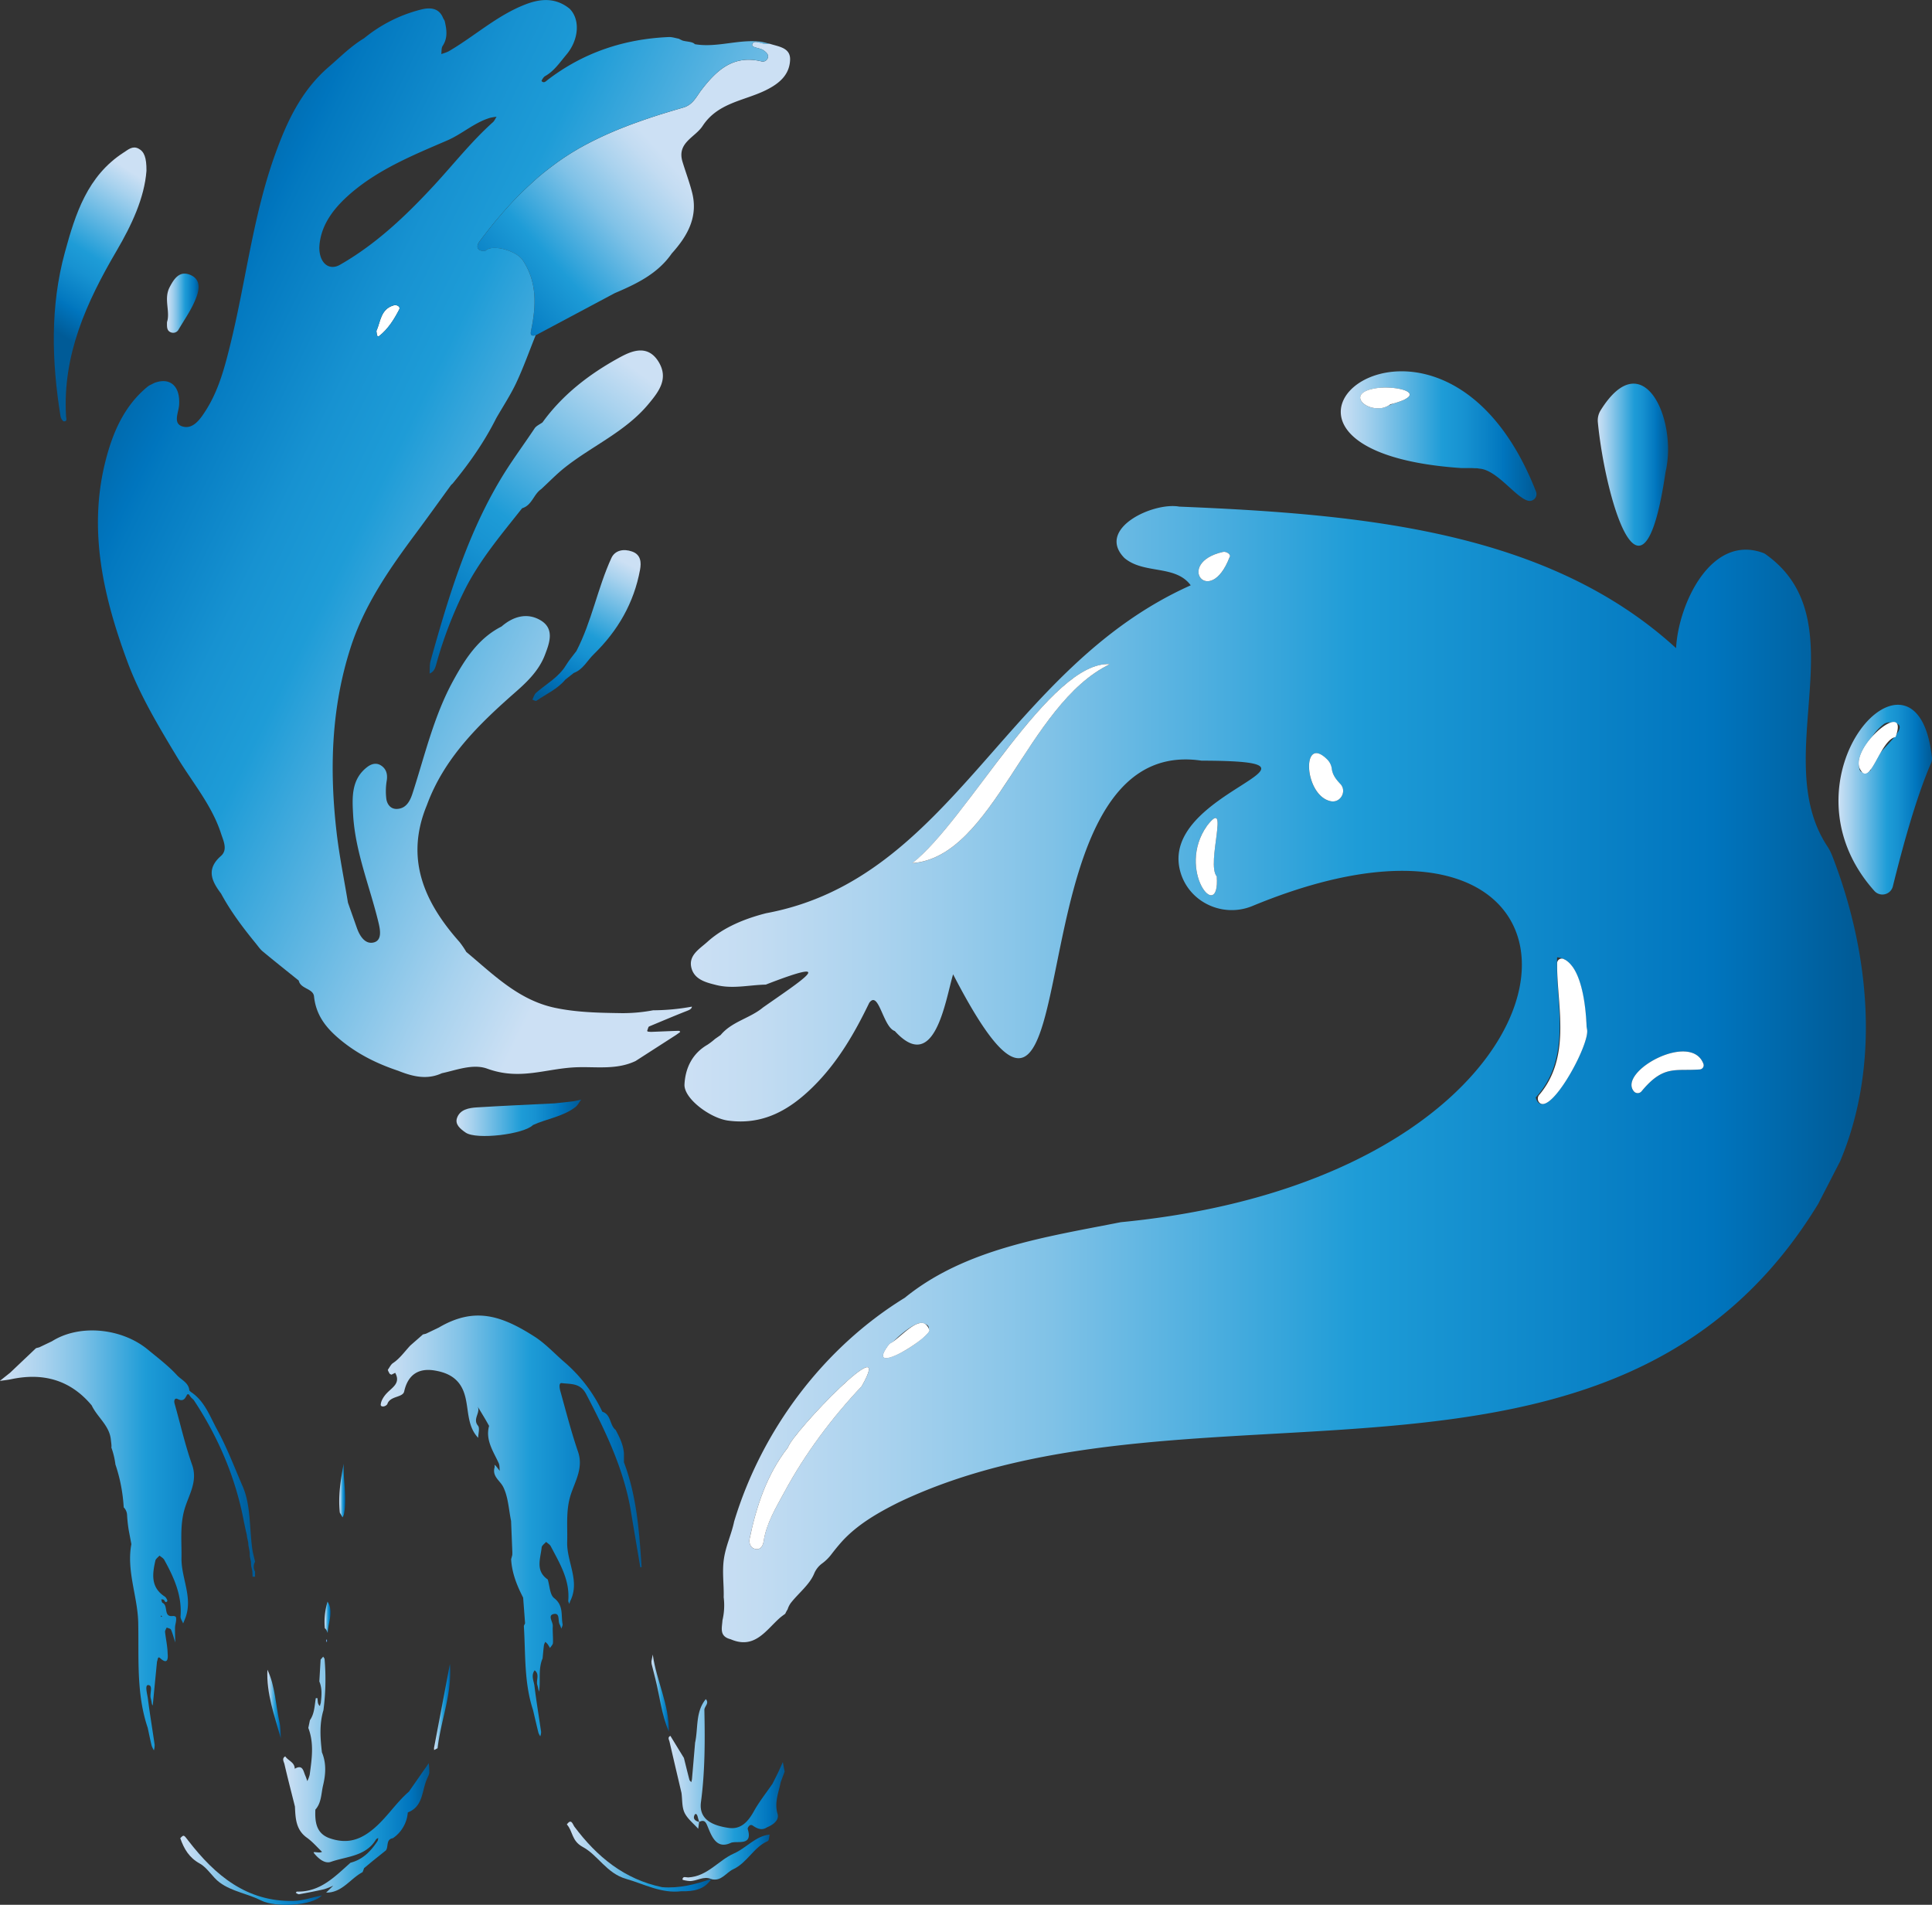 <svg xmlns="http://www.w3.org/2000/svg" xmlns:xlink="http://www.w3.org/1999/xlink" viewBox="0 0 1271.99 1254.06"><rect x="0" y="0" width="1271.99" height="1254.06" fill="#333333" stroke="none"/><defs><style>.cls-1{fill:url(#Безымянный_градиент_140);}.cls-2{fill:url(#Небо);}.cls-3{fill:url(#Безымянный_градиент_178);}.cls-4{fill:url(#Безымянный_градиент_183);}.cls-5{fill:url(#Безымянный_градиент_183-2);}.cls-6{fill:url(#Безымянный_градиент_183-3);}.cls-7{fill:url(#Небо-2);}.cls-8{fill:#fff;}.cls-9{fill:url(#Безымянный_градиент_187);}.cls-10{fill:url(#Безымянный_градиент_140-3);}.cls-11{fill:url(#Безымянный_градиент_140-4);}.cls-12{fill:url(#Безымянный_градиент_185);}.cls-13{fill:url(#Безымянный_градиент_183-4);}.cls-14{fill:url(#Безымянный_градиент_140-5);}.cls-15{fill:url(#Безымянный_градиент_140-6);}.cls-16{fill:url(#Безымянный_градиент_140-10);}.cls-17{fill:url(#Небо-3);}.cls-18{fill:url(#Безымянный_градиент_140-12);}.cls-19{fill:url(#Небо-4);}.cls-20{fill:url(#Небо-5);}.cls-21{fill:url(#Небо-6);}.cls-22{fill:url(#Небо-7);}.cls-23{fill:url(#Небо-8);}.cls-24{fill:url(#Небо-9);}.cls-25{fill:url(#Небо-10);}.cls-26{fill:url(#Небо-11);}.cls-27{fill:url(#Небо-12);}.cls-28{fill:url(#Небо-13);}.cls-29{fill:url(#Небо-14);}.cls-30{fill:url(#Небо-15);}.cls-31{fill:url(#Безымянный_градиент_183-5);}.cls-32{fill:url(#Безымянный_градиент_186);}.cls-33{fill:url(#Безымянный_градиент_183-6);}</style><linearGradient id="Безымянный_градиент_140" x1="749.33" y1="467.66" x2="752.55" y2="467.66" gradientUnits="userSpaceOnUse"><stop offset="0" stop-color="#cce0f4"/><stop offset="0.06" stop-color="#c3daf2"/><stop offset="0.17" stop-color="#a9caee"/><stop offset="0.31" stop-color="#80b0e7"/><stop offset="0.46" stop-color="#478cde"/><stop offset="0.57" stop-color="#1e72d7"/><stop offset="0.87" stop-color="#005abe"/><stop offset="0.99" stop-color="#004f97"/></linearGradient><linearGradient id="Небо" x1="1587.77" y1="865.28" x2="1612.93" y2="865.28" gradientUnits="userSpaceOnUse"><stop offset="0" stop-color="#cce0f4"/><stop offset="0.06" stop-color="#c3dcf2"/><stop offset="0.17" stop-color="#a9d2ee"/><stop offset="0.31" stop-color="#80c2e7"/><stop offset="0.46" stop-color="#47acde"/><stop offset="0.57" stop-color="#1e9cd7"/><stop offset="0.87" stop-color="#0075be"/><stop offset="0.99" stop-color="#005b97"/></linearGradient><linearGradient id="Безымянный_градиент_178" x1="1157.02" y1="1117.09" x2="1244.01" y2="1237.55" gradientUnits="userSpaceOnUse"><stop offset="0" stop-color="#cce0f4"/><stop offset="0.06" stop-color="#c3dcf2"/><stop offset="0.17" stop-color="#a9d2ee"/><stop offset="0.31" stop-color="#80c2e7"/><stop offset="0.46" stop-color="#47acde"/><stop offset="0.57" stop-color="#1e9cd7"/><stop offset="0.75" stop-color="#0075be"/><stop offset="0.88" stop-color="#0074bc"/><stop offset="0.93" stop-color="#006fb5"/><stop offset="0.96" stop-color="#0067a9"/><stop offset="0.99" stop-color="#005c98"/><stop offset="0.99" stop-color="#005b97"/></linearGradient><linearGradient id="Безымянный_градиент_183" x1="1574.43" y1="899.43" x2="1635.99" y2="899.43" gradientUnits="userSpaceOnUse"><stop offset="0" stop-color="#cce0f4"/><stop offset="0.12" stop-color="#a8d2ee"/><stop offset="0.38" stop-color="#4eafdf"/><stop offset="0.52" stop-color="#1e9cd7"/><stop offset="0.63" stop-color="#1792d1"/><stop offset="0.81" stop-color="#0379c0"/><stop offset="0.83" stop-color="#0075be"/><stop offset="0.99" stop-color="#005b97"/></linearGradient><linearGradient id="Безымянный_градиент_183-2" x1="1415.96" y1="678.9" x2="1462.24" y2="678.9" xlink:href="#Безымянный_градиент_183"/><linearGradient id="Безымянный_градиент_183-3" x1="1246.74" y1="660.11" x2="1375.54" y2="660.11" xlink:href="#Безымянный_градиент_183"/><linearGradient id="Небо-2" x1="814.59" y1="1080.18" x2="1592.45" y2="1080.18" xlink:href="#Небо"/><linearGradient id="Безымянный_градиент_187" x1="803.77" y1="478.34" x2="671.94" y2="597.14" xlink:href="#Небо"/><linearGradient id="Безымянный_градиент_140-3" x1="824.23" y1="1572.43" x2="824.28" y2="1572.43" xlink:href="#Безымянный_градиент_140"/><linearGradient id="Безымянный_градиент_140-4" x1="575.98" y1="1592.16" x2="576" y2="1592.16" xlink:href="#Безымянный_градиент_140"/><linearGradient id="Безымянный_градиент_185" x1="778.92" y1="740.02" x2="727.62" y2="838.11" gradientUnits="userSpaceOnUse"><stop offset="0.04" stop-color="#cce0f4"/><stop offset="0.15" stop-color="#a8d2ee"/><stop offset="0.39" stop-color="#4eafdf"/><stop offset="0.52" stop-color="#1e9cd7"/><stop offset="0.63" stop-color="#1792d1"/><stop offset="0.81" stop-color="#0379c0"/><stop offset="0.83" stop-color="#0075be"/><stop offset="0.99" stop-color="#005b97"/></linearGradient><linearGradient id="Безымянный_градиент_183-4" x1="778.45" y1="613.24" x2="631.26" y2="813.32" xlink:href="#Безымянный_градиент_183"/><linearGradient id="Безымянный_градиент_140-5" x1="832.27" y1="1610.09" x2="832.37" y2="1610.09" xlink:href="#Безымянный_градиент_140"/><linearGradient id="Безымянный_градиент_140-6" x1="632.46" y1="1566.17" x2="632.51" y2="1566.17" xlink:href="#Безымянный_градиент_140"/><linearGradient id="Безымянный_градиент_140-10" x1="725.11" y1="1386.76" x2="725.67" y2="1386.76" xlink:href="#Безымянный_градиент_140"/><linearGradient id="Небо-3" x1="614.79" y1="1377.64" x2="786.55" y2="1377.64" xlink:href="#Небо"/><linearGradient id="Безымянный_градиент_140-12" x1="578.76" y1="1453.15" x2="579.51" y2="1453.15" xlink:href="#Безымянный_градиент_140"/><linearGradient id="Небо-4" x1="482.69" y1="1604.29" x2="575.96" y2="1604.29" xlink:href="#Небо"/><linearGradient id="Небо-5" x1="540" y1="1494.84" x2="548.92" y2="1494.84" xlink:href="#Небо"/><linearGradient id="Небо-6" x1="587.36" y1="1354.27" x2="591.3" y2="1354.27" xlink:href="#Небо"/><linearGradient id="Небо-7" x1="364.01" y1="1387.09" x2="532.02" y2="1387.09" xlink:href="#Небо"/><linearGradient id="Небо-8" x1="792.89" y1="1487.63" x2="804.38" y2="1487.63" xlink:href="#Небо"/><linearGradient id="Небо-9" x1="550.46" y1="1541.9" x2="646.68" y2="1541.9" xlink:href="#Небо"/><linearGradient id="Небо-10" x1="577.66" y1="1437.71" x2="581.62" y2="1437.71" xlink:href="#Небо"/><linearGradient id="Небо-11" x1="649.76" y1="1496.81" x2="660.46" y2="1496.81" xlink:href="#Небо"/><linearGradient id="Небо-12" x1="813.36" y1="1596.09" x2="870.73" y2="1596.09" xlink:href="#Небо"/><linearGradient id="Небо-13" x1="737.23" y1="1595.38" x2="832.33" y2="1595.38" xlink:href="#Небо"/><linearGradient id="Небо-14" x1="804.23" y1="1539.58" x2="880.62" y2="1539.58" xlink:href="#Небо"/><linearGradient id="Небо-15" x1="473.88" y1="572.59" x2="494.75" y2="572.59" xlink:href="#Небо"/><linearGradient id="Безымянный_градиент_183-5" x1="664.56" y1="1108.87" x2="746.67" y2="1108.87" xlink:href="#Безымянный_градиент_183"/><linearGradient id="Безымянный_градиент_186" x1="838.08" y1="784.35" x2="419.96" y2="580.23" gradientUnits="userSpaceOnUse"><stop offset="0" stop-color="#cce0f4"/><stop offset="0.12" stop-color="#a8d2ee"/><stop offset="0.38" stop-color="#4eafdf"/><stop offset="0.52" stop-color="#1e9cd7"/><stop offset="0.63" stop-color="#1792d1"/><stop offset="0.81" stop-color="#0379c0"/><stop offset="0.83" stop-color="#0075be"/><stop offset="0.99" stop-color="#005b97"/></linearGradient><linearGradient id="Безымянный_градиент_183-6" x1="464.79" y1="495.03" x2="402.31" y2="593.67" xlink:href="#Безымянный_градиент_183"/></defs><g id="Слой_1" data-name="Слой 1"><path class="cls-1" d="M750.41,467.92l-1.08.58c1.08-.54,2.15-1.11,3.22-1.69Z" transform="translate(-364.01 -372.97)"/><path class="cls-2" d="M1588,877.89c-.09-4.79,4-13.48,8.75-20.2C1591.16,863.88,1586.62,871.91,1588,877.89Zm1.87,3.39c1.64,1.74,3.26,1.13,4.94-.74C1592.62,881.48,1591,881.67,1589.91,881.28Zm5.68-1.65c2.13-2.8,4.36-7.35,6.81-11.56C1598.74,872.24,1595.67,876.36,1595.59,879.63Zm13.47-31.09a11.49,11.49,0,0,1,3.87.74C1612.19,848.19,1610.81,848,1609.06,848.54Zm2,9.92a6,6,0,0,1,1-.27c.22-.62.42-1.22.58-1.77C1612.15,857.08,1611.61,857.76,1611,858.46Z" transform="translate(-364.01 -372.97)"/><path class="cls-3" d="M1408.53,1048.59c0,.45,0,.88,0,1.31a3.1,3.1,0,0,1,.26.78A13.34,13.34,0,0,1,1408.53,1048.59Zm-14.08-43.67a14.68,14.68,0,0,1,1.46,1A12,12,0,0,0,1394.45,1004.92Zm-1-.56-.12-.05.48.24Zm-4.3,2.73v.51c0-.21,0-.42,0-.63A.49.49,0,0,0,1389.12,1007.09Zm-10,92.67c8,1.35,25.63-29.24,29.2-43.58C1404.69,1070.16,1387.51,1099.56,1379.1,1099.76ZM975.45,1247.63c-.44,3.38-6.37,8.43-11.61,11.94,5.66-3.68,10.76-7.9,12.1-10.59A12.39,12.39,0,0,0,975.45,1247.63Zm-6.07-3.57a13.37,13.37,0,0,1,3.9.63A4.71,4.71,0,0,0,969.38,1244.06Zm-11.84,19.11c-16.66,8.37-13,.71-5-7.31a18.16,18.16,0,0,1-2.86,1.84c-10,12.94-.41,10.41,9.94,4.48C958.8,1262.59,958.11,1262.93,957.54,1263.17Z" transform="translate(-364.01 -372.97)"/><path class="cls-4" d="M1610.22,956.54c6.34-25.52,15.08-57.86,25.18-81.23a7.06,7.06,0,0,0,.56-3.51c-9.48-89.39-104.74,12.84-37.92,87.69A7.08,7.08,0,0,0,1610.22,956.54Zm2.9-100.85a6.67,6.67,0,0,0-.79,1.66l-.29.84a6,6,0,0,0-1,.27c-2.45,3-5.72,6.29-8.62,9.6h0c-2.45,4.21-4.68,8.76-6.81,11.56a5.43,5.43,0,0,0,0,.57l-.75.33h0c-1.68,1.87-3.3,2.48-4.94.74-1.27-.44-1.84-1.66-1.87-3.39-1.42-6,3.12-14,8.75-20.2l0,0a33.39,33.39,0,0,1,7.52-8,6.61,6.61,0,0,1,3.91-1.12h0a6.2,6.2,0,0,0,1.42-.12c1.44-.3,2.58,0,3.23.9h0C1615.55,850.44,1615.08,852.76,1613.12,855.69Z" transform="translate(-364.01 -372.97)"/><path class="cls-5" d="M1416,650.93a12.54,12.54,0,0,1,1.87-7.87c27.75-44.51,50.65,5.86,42.79,40.31q-.09.4-.15.81C1445.24,787.46,1420.62,699.37,1416,650.93Z" transform="translate(-364.01 -372.97)"/><path class="cls-6" d="M1326,681.12h4.41c1.6,0,3.09,0,4.53.13a9.58,9.58,0,0,1,2.86.23c11.75.61,24.07,19.13,32.37,21.18a4.5,4.5,0,0,0,5.11-6.07C1312,534.79,1150.59,669.15,1326,681.12Zm-57.15-52.33c10-2,27.25.83,22.52,5.51l-.17.16a14.71,14.71,0,0,1-4.26,2.35l-.43.17-.28.11-.88.32c-.83.29-1.74.58-2.74.89a30.92,30.92,0,0,0-5,2l-.62.29a3.66,3.66,0,0,1-.51.21,4.87,4.87,0,0,1-.53.21c-.24.09-.48.16-.72.23a12,12,0,0,1-1.41.33l-.29,0c-.44.07-.87.12-1.31.15,0,0-.05,0-.07,0a2.36,2.36,0,0,1-.37,0C1261.26,642.27,1252,631.89,1268.8,628.79Z" transform="translate(-364.01 -372.97)"/><path class="cls-7" d="M1570.26,936.26A33,33,0,0,0,1567,930c-38.66-58.77,21.4-148.38-40.67-192.22a5.88,5.88,0,0,0-1.38-.73c-34.49-12.87-56,33.87-57.44,62.64-84.24-77-205.56-88.2-327.06-93.18-17.17-3.14-55.06,14.53-36.16,33.81,12.79,10.87,33.59,4.28,43.67,18-122,54.53-156.36,193-279.55,215.88-13.21,3.36-27.71,8.92-38.69,18.88-5.17,4.69-13,9-10.31,17.76,2.19,7.13,9.58,9,16,10.59,10.86,2.8,21.85,0,32.79-.23,49.53-19.23,23.11-2.46-1.87,15.08,0,0,0,0,0,0-8.53,7.11-20.33,9.16-27.76,18l.06,0-3.89,2.71a46.28,46.28,0,0,1-4.9,3.77c-10.1,5.81-14.62,15.45-15.18,26.13-.49,9.31,16.94,22.26,28.71,23.84,22.93,3.09,40.36-6.89,55.93-22.25,16.14-15.92,27.26-35.08,37-55.27,6.29-8.68,9,16,16.84,18.56,26.48,29.09,33.37-20.9,38.38-37.35,96.25,186.36,31.67-160.19,163.55-140.66,102.32.25-29.28,19.8-13.89,73.34,5.77,20.06,28.13,30.32,47.42,22.34,252.09-104.3,246.14,176-86.66,208.18-49,9.69-102.33,17.3-142.23,49.76-53.45,32.85-94.12,87-112.35,147.29-1.67,8.09-5.26,15.46-6.63,23.89-1.45,8.93,0,17.47-.26,26a43.08,43.08,0,0,1-.82,15.24c-.26,4.91-2.3,10.46,5.4,12.39,15.62,6.79,23-5.62,32.13-13.83,1.19-1.06,2.51-2,3.8-2.93a23.52,23.52,0,0,1,1.57-2.9,15.19,15.19,0,0,1,2.07-4.17c5.11-6.54,12.4-12.07,15.42-19.41a15.75,15.75,0,0,1,5.44-6.81,29.24,29.24,0,0,0,5.83-5.77c2.24-2.94,4.57-5.79,7-8.51,10.2-11.24,23.91-19.08,37.37-25.79,194.19-92.66,471.24,23.61,605.4-196.53l14.49-28.14C1602.3,1073.79,1594.87,999.44,1570.26,936.26Zm-605.64,5c36-27.9,90.76-133.5,130.16-131C1039.71,836.63,1018.48,937.12,964.62,941.25Zm208.9-201.41c-13.06,33.9-36.35,3.71-4.25-3.52C1171.77,735.86,1174.84,738.36,1173.52,739.84ZM1165.1,950c2.17,31.73-27-4.1-6.47-33.28C1174.22,896.38,1157.91,941.58,1165.1,950Zm75-49.53c-17.72-3.66-19.4-44.28-2.48-27.65a10.5,10.5,0,0,1,3.17,6.22c.5,4.24,2.94,7.19,5.57,10C1251,893.78,1246.61,901.78,1240.14,900.45ZM931.35,1285.58c-19.91,21.18-37.25,44.36-51,69.86-5.43,10.07-11.73,20.28-13.55,32.13-.42,2.7-1.67,5.65-5,5.25-3.62-.43-4.46-3.5-4.41-6C862,1364.39,869,1343.6,882.73,1326,886.11,1315.63,954.38,1244.93,931.35,1285.58Zm32.49-26a3.28,3.28,0,0,1-.31.2c-1.13.75-2.21,1.42-3.2,2l-.75.43c-10.35,5.93-19.92,8.46-9.94-4.48a18.16,18.16,0,0,0,2.86-1.84c5.25-5.29,12.37-10.73,16.75-11.81h.13a4.71,4.71,0,0,1,3.9.63c1.73.63,2.34,1.67,2.17,2.94a12.39,12.39,0,0,1,.49,1.35C974.6,1251.67,969.5,1255.89,963.84,1259.57Zm444.88-205.33c-.07.41-.16.83-.26,1.28,0,.21-.1.43-.16.66-3.57,14.34-21.16,44.93-29.2,43.58-1.79,0-3.18-1.23-4-4.25,22.59-24.58,14.42-57.54,14-84.85,0-.82,0-1.62,0-2.42,0-.22,0-.43,0-.64v-.51a.49.49,0,0,1,0-.12c0-1.26,0-2.51.11-3.74a11.67,11.67,0,0,1,4.06,1.08l.12.05.36.19a4.71,4.71,0,0,1,.58.32l.09,0a12,12,0,0,1,1.46,1l.12.1c.16.12.32.26.48.4a15.15,15.15,0,0,1,1.54,1.56l.47.55,0,0c.26.34.53.68.79,1s.36.52.54.79c.27.42.54.86.8,1.3l.39.7.4.75c.21.42.42.86.63,1.3s.27.61.41.93l.33.79c.11.26.22.53.32.81l.3.82c.31.82.59,1.68.86,2.55.15.45.28.91.41,1.37,0,.13.08.26.11.39.14.5.28,1,.41,1.54s.34,1.36.49,2.05c.08.34.16.68.23,1,.33,1.54.63,3.12.88,4.7.09.53.17,1.07.25,1.61.12.74.22,1.48.31,2.22.07.51.13,1,.19,1.51.16,1.31.3,2.62.41,3.91,0,.47.09.94.12,1.41.08.87.14,1.73.19,2.57,0,.6.08,1.2.11,1.79s.06,1.17.09,1.75c0,.13,0,.26,0,.39a13.34,13.34,0,0,0,.31,2.09v0a4.27,4.27,0,0,1,.08.55q0,.3,0,.63A14.18,14.18,0,0,1,1408.72,1054.24Zm74.41,22.81c-16.16,1.24-23.83-3.19-38.31,14.34a3.3,3.3,0,0,1-5.07.12c-10.87-13,37.6-39.72,45.74-18.18A2.75,2.75,0,0,1,1483.13,1077.05Z" transform="translate(-364.01 -372.97)"/><path class="cls-8" d="M1240.14,900.45c-17.72-3.66-19.4-44.28-2.48-27.65a10.5,10.5,0,0,1,3.17,6.22c.5,4.24,2.94,7.19,5.57,10C1251,893.78,1246.61,901.78,1240.14,900.45Z" transform="translate(-364.01 -372.97)"/><path class="cls-8" d="M1173.52,739.84c-13.06,33.9-36.35,3.71-4.25-3.52C1171.77,735.86,1174.84,738.36,1173.52,739.84Z" transform="translate(-364.01 -372.97)"/><path class="cls-8" d="M1483.13,1077.05c-16.16,1.24-23.83-3.19-38.31,14.34a3.3,3.3,0,0,1-5.07.12c-10.87-13,37.6-39.72,45.74-18.18A2.75,2.75,0,0,1,1483.13,1077.05Z" transform="translate(-364.01 -372.97)"/><path class="cls-9" d="M884.19,412.36c-.38,10.05-7.31,15.77-16.23,20.12-14.18,6.92-31.32,8.1-41.35,23.39-5,7.65-17.08,11-13.25,23.6,2.06,6.78,4.59,13.44,6.33,20.3,4.09,16.13-3.13,28.67-13.42,40.09-9.26,13.37-23.2,20-37.53,26.11l-52.06,27.76c-3.41.82-3.56-.52-2.94-3.54,3.27-15.82,4-31.37-5.48-45.76a9.72,9.72,0,0,0-.91-1.17l-.31-.33-.21-.21a5.6,5.6,0,0,0-.43-.41c-.18-.17-.37-.33-.57-.49s-.57-.46-.87-.68h0c-.31-.23-.63-.44-1-.65s-.44-.28-.67-.41l-.89-.5c-.3-.16-.6-.32-.91-.47l-1-.44-1-.41c-.36-.15-.72-.29-1.09-.41-.73-.27-1.47-.5-2.21-.7-.37-.11-.74-.21-1.11-.29s-.73-.17-1.1-.24-.73-.14-1.09-.19l-.11,0-1-.12-1-.09-.45,0h-.36a13.07,13.07,0,0,0-2.94.22,3.41,3.41,0,0,0-.46.1,5.87,5.87,0,0,0-.87.26,3.8,3.8,0,0,0-.47.18,1.51,1.51,0,0,0-.26.12c-.13.06-.25.13-.37.2l0,0-.38.26a2.43,2.43,0,0,0-.3.24,4.89,4.89,0,0,0-.4.39c-5.42.39-6.34-2.82-3.75-6.29q1.81-2.43,3.66-4.82c1.23-1.59,2.48-3.17,3.73-4.74q1.53-1.9,3.09-3.78c.6-.73,1.21-1.44,1.82-2.16l1.48-1.74c.62-.72,1.24-1.44,1.87-2.15q4.5-5.14,9.27-10c.69-.7,1.38-1.39,2.08-2.08q2.08-2.07,4.23-4.08c.71-.67,1.43-1.34,2.16-2s1.45-1.31,2.18-2l1.11-1c.37-.34.74-.66,1.11-1,.74-.64,1.49-1.27,2.24-1.9.54-.45,1.07-.9,1.62-1.34,1-.8,2-1.59,3-2.36.77-.61,1.55-1.21,2.33-1.8s1.64-1.24,2.47-1.84l1.35-1c.57-.42,1.14-.82,1.72-1.22s1.22-.85,1.83-1.27l.12-.08c.72-.49,1.45-1,2.19-1.46l1.36-.88q1.83-1.19,3.69-2.31c.85-.52,1.71-1,2.57-1.53s1.67-1,2.52-1.44l.3-.17,2.45-1.34c1.08-.54,2.15-1.11,3.22-1.69l.31-.16,2.56-1.28,1.31-.64c.46-.23.91-.45,1.37-.66l1.77-.84c.68-.32,1.35-.63,2-.93l1.25-.57.69-.31,3.55-1.54q3.11-1.33,6.24-2.57c1-.39,2-.77,2.92-1.14,1.16-.46,2.32-.89,3.48-1.32l3-1.09a.44.44,0,0,1,.16-.06l2.38-.85c1.33-.47,2.67-.94,4-1.39l2.93-1,2.53-.83c1.68-.55,3.38-1.09,5.07-1.61l4.42-1.36,3.57-1.07q2.91-.87,5.83-1.71c6.35-1.83,8.58-7.17,11.79-11.38,10.07-13.17,21.07-23.44,39.44-19.08a3.47,3.47,0,0,0,4.4-2.19c.76-2.4-1.15-3.83-2.81-5.05-2.42-1.78-8.33-1.6-7.4-4.05,1.24-3.29,6,0,9.27-.24.74-.05,1.49,0,2.24,0C876.69,403.69,884.5,404.33,884.19,412.36Z" transform="translate(-364.01 -372.97)"/><path class="cls-1" d="M752.55,466.81c-1.07.58-2.14,1.15-3.22,1.69l1.08-.58Z" transform="translate(-364.01 -372.97)"/><path class="cls-10" d="M824.28,1572.41v0l0,0s0,0,0,0Z" transform="translate(-364.01 -372.97)"/><path class="cls-11" d="M576,1592.16h0v0Z" transform="translate(-364.01 -372.97)"/><path class="cls-12" d="M785.41,748c-4,21.9-14.63,40.27-30.54,55.76-4.28,4.17-7,10-13.06,12.24l-5.55,4.35c-5.18,6.29-12.63,9.51-19.13,14-.47.33-1.72-.48-2.61-.76.76-1.49,1.17-3.38,2.33-4.41,6.71-5.92,14.88-10.18,19.74-18.18,2-3.32,4.6-6.3,6.93-9.44,10.11-19.5,13.91-41.37,23-61.19,2.34-5.1,8-6.31,13.64-4.3C786.16,738.17,786.22,743.54,785.41,748Z" transform="translate(-364.01 -372.97)"/><path class="cls-13" d="M791,638.92c-15.06,18.16-36.85,27.45-54.89,41.67-5.59,4.41-10.56,9.6-15.81,14.43-5,3.37-6.05,10.67-12.54,12.56h0c-13.83,17.53-28.38,34.58-38.31,54.8a272.74,272.74,0,0,0-17.83,46.47c-.81,2.89-1.34,6.19-4.76,7.55.19-2.8-.1-5.74.64-8.39C659,767,671.15,726.23,693.2,689.14c7-11.83,15.21-22.75,22.78-34.14,1.13-1.71,3.44-2.65,5.2-3.94,13.17-18.21,30.68-31.7,50-42.33,7.5-4.14,18.62-9.71,26.16,2C804.53,622,797.93,630.61,791,638.92Z" transform="translate(-364.01 -372.97)"/><path class="cls-14" d="M832.37,1610.06l0,.06h0l0,0Z" transform="translate(-364.01 -372.97)"/><path class="cls-15" d="M632.51,1566.12s0,.05,0,.08l0,0Z" transform="translate(-364.01 -372.97)"/><path class="cls-14" d="M832.37,1610.06l0,.06h0l0,0Z" transform="translate(-364.01 -372.97)"/><path class="cls-15" d="M632.51,1566.12s0,.05,0,.08l0,0Z" transform="translate(-364.01 -372.97)"/><path class="cls-8" d="M1094.78,810.23c-55.07,26.4-76.3,126.89-130.16,131C1000.62,913.35,1055.38,807.75,1094.78,810.23Z" transform="translate(-364.01 -372.97)"/><path class="cls-8" d="M931.35,1285.58c-19.91,21.18-37.25,44.36-51,69.86-5.43,10.07-11.73,20.28-13.55,32.13-.42,2.7-1.67,5.65-5,5.25-3.62-.43-4.46-3.5-4.41-6C862,1364.39,869,1343.6,882.73,1326,886.11,1315.63,954.38,1244.93,931.35,1285.58Z" transform="translate(-364.01 -372.97)"/><path class="cls-8" d="M1409,1051.89a14.18,14.18,0,0,1-.23,2.35c-.07.41-.16.83-.26,1.28,0,.21-.1.43-.16.66-3.57,14.34-21.16,44.93-29.2,43.58a2.92,2.92,0,0,1-1.71-.93,3.82,3.82,0,0,1,0-5.06c20.6-24.37,12.28-56.45,11.76-83.11,0-.82,0-1.62,0-2.42,0-.22,0-.43,0-.64v-.51a.49.49,0,0,1,0-.12,3,3,0,0,1,4.17-2.66l.12.05.36.19c.2.1.39.21.58.32l.09,0a12,12,0,0,1,1.46,1l.12.1.48.4a15.15,15.15,0,0,1,1.54,1.56l.47.55,0,0c.26.34.53.68.79,1s.36.52.54.79c.27.42.54.86.8,1.3l.39.7.4.75c.21.42.42.86.63,1.3s.27.61.41.93l.33.79c.11.26.22.53.32.81l.3.82c.31.82.59,1.68.86,2.55.14.45.28.91.41,1.37,0,.13.08.26.11.39.14.51.28,1,.41,1.54s.34,1.36.49,2.05c.08.34.16.68.23,1,.33,1.54.63,3.12.88,4.7.09.53.17,1.07.25,1.61.12.74.22,1.48.31,2.22.07.51.13,1,.19,1.51.16,1.31.3,2.62.41,3.91,0,.47.09.94.12,1.41.08.87.14,1.73.19,2.57,0,.6.08,1.2.11,1.79s.06,1.17.09,1.75c0,.13,0,.26,0,.39a13.34,13.34,0,0,0,.31,2.09v0a4.27,4.27,0,0,1,.08.55Q1409,1051.56,1409,1051.89Z" transform="translate(-364.01 -372.97)"/><path class="cls-8" d="M1165.1,950c2.17,31.73-27-4.1-6.47-33.28C1174.22,896.38,1157.91,941.58,1165.1,950Z" transform="translate(-364.01 -372.97)"/><path class="cls-8" d="M975.94,1249c-1.34,2.69-6.44,6.91-12.1,10.59a3.28,3.28,0,0,1-.31.2c-1,.69-2.13,1.35-3.2,2l-.75.43c-10.35,5.93-19.92,8.46-9.94-4.48a18.16,18.16,0,0,0,2.86-1.84c4.93-3.72,11.69-10.7,16.88-11.8a4.71,4.71,0,0,1,3.9.63,6.59,6.59,0,0,1,2.17,2.94A12.39,12.39,0,0,1,975.94,1249Z" transform="translate(-364.01 -372.97)"/><path class="cls-1" d="M752.55,466.81c-1.07.58-2.14,1.15-3.22,1.69l1.08-.58Z" transform="translate(-364.01 -372.97)"/><path class="cls-8" d="M626.85,576.72c-3.39,6.55-7.35,12.91-13.25,17.51-1.39,1.08-1.55-1.44-1.77-3.38,2.78-5.93,2.66-14.43,11.55-16.88C625.2,573.47,627.84,574.8,626.85,576.72Z" transform="translate(-364.01 -372.97)"/><path class="cls-16" d="M725.11,1386.73c.33.09.56.08.56,0A1.79,1.79,0,0,1,725.11,1386.73Z" transform="translate(-364.01 -372.97)"/><path class="cls-17" d="M774.8,1335.66l0-5.89c-.41-5.61-2.85-10.52-5.44-15.37-4.06-3.16-2.89-10.16-8.78-12a99.34,99.34,0,0,0-25.18-32.86c-6.48-5.6-12.4-12.09-19.55-16.65-21.66-13.82-39.35-19.78-62.93-5.91l-8.49,4.07-1.87.45a.55.55,0,0,0-.39.29l-8,7c-3.76,4-7,8.68-11.44,11.59-1.36.89-2.25,2.85-3.37,4.4a.88.88,0,0,0,0,.16,11.07,11.07,0,0,0,1.37,2.65,6.32,6.32,0,0,1,1,.43l2.47-1.24c3.78,6.9-2,9.6-5.63,13.52-1.88,2-3.74,4.88-3.9,7.47-.1,1.59,2.91,1.63,4.33-.34,1.76-5.62,10.18-4.17,11.12-8.39,2.6-11.71,10.16-15.52,20.35-13.74,8.61,1.5,16.2,5.22,19.37,15.52,3,9.58,1.33,20.7,9,28.77,0-2.71,1.2-6.37-.13-8-3.74-4.52,1.92-8.59-.26-12.69,1.65,2.74,3.32,5.47,4.94,8.21.9,1.52,1.75,3.07,2.62,4.61-2.52,9.37,2.77,16.69,6.33,24.49.69,1.51.5,3.42.71,5.14-.84-1.08-1.66-2.18-2.53-3.23a5,5,0,0,0-1-.78,4.34,4.34,0,0,1,.16,1.53c-1.84,6.14,3.52,8.78,5.65,13.07,3.32,6.66,3.6,14.84,5.17,22.37q.42,10.34.83,20.68c0,.6,0,1.19-.05,1.78l-.75,2.77c.53,9.08,3.8,17.29,7.91,25.25q.65,8.46,1.27,16.93c-.27.68-.82,1.37-.78,2,1.13,18.43.1,37.11,6,55,1.18,5,2.32,10,3.56,15a11.39,11.39,0,0,0,1.23,2.37,9.1,9.1,0,0,0,.55-2.87c-1.44-10.08-3.15-20.13-4.38-30.24-.41-3.37-2.45-6.94.13-10.34,3.6,2.75.64,6.72,1.83,9.92a25.33,25.33,0,0,1,.6,2.61c.14.54.36,1.06.54,1.58,0-.54.09-1.09.14-1.63.69-6.78-.71-13.77,2.11-20.32.29-2.91.53-5.83.9-8.73a8.54,8.54,0,0,1,.9-2.16,13.7,13.7,0,0,1,1.48,1.47c.6.81,1.08,1.71,1.61,2.57.67-1.11,1.88-2.2,1.94-3.34.16-3.7-.31-7.44-.12-11.14.15-2.73-3.54-6.95.53-7.87,4.57-1,2.56,4.61,4.09,7a14.24,14.24,0,0,1,1,2.67c.29-1,1-2.13.82-3.06-1.08-5.87.77-12.24-5.54-17.1-2.86-2.2-2.9-8.07-4.22-12.28-8.32-5.69-4.76-13.73-4-21.11.14-1.3,1.91-2.42,2.93-3.63,1,.95,2.45,1.71,3.06,2.89,5.9,11.25,12.67,22.25,11.52,35.8-.06.7.49,1.46.75,2.19a10.43,10.43,0,0,1,.54-1.9c6.67-13.22-2.37-25.77-2-38.94.32-10.46-1-20.64,2.34-31.08,2.92-9,8.45-17.67,4.82-28.27-4.52-13.22-8-26.8-11.74-40.28-.42-1.53-1.08-5.21,1-4.94,5.88.78,12.16-.27,16.1,7.27,12.6,24.1,24.32,48.41,29.15,75.46q3.22,19.26,6.47,38.53l.86-.11C784.91,1381.35,783.21,1357.93,774.8,1335.66Zm-49.69,51.07a1.79,1.79,0,0,0,.56,0S725.44,1386.82,725.11,1386.73Z" transform="translate(-364.01 -372.97)"/><path class="cls-16" d="M725.67,1386.76s-.23.06-.56,0A1.79,1.79,0,0,0,725.67,1386.76Z" transform="translate(-364.01 -372.97)"/><path class="cls-18" d="M579.51,1453.46c0,.24-.25.47-.38.7a4.89,4.89,0,0,1-.37-1.14c0-.22.24-.47.46-.88A6.38,6.38,0,0,1,579.51,1453.46Z" transform="translate(-364.01 -372.97)"/><path class="cls-19" d="M557.37,1624.47c6.22-.14,12.39-2.38,18.59-3.65-6.59,7.16-31.19,7.9-39.91,3.4s-19.25-5.87-27.41-11.88c-4.83-3.57-8-9.67-13.12-12.49-7.09-3.92-10.38-9.72-12.83-16.67,2.4-2.53,2.29-2.25,5.35,1.7C505.66,1607.65,526.48,1625.17,557.37,1624.47Z" transform="translate(-364.01 -372.97)"/><path class="cls-20" d="M548.92,1517.45c-4.16-14.84-9.58-29.42-8.85-45.22,5.22,11,5.39,23.19,8,34.79C548.86,1510.39,548.67,1514,548.92,1517.45Z" transform="translate(-364.01 -372.97)"/><path class="cls-21" d="M587.74,1368.83c-1.16-10.92.51-21.6,2.58-32.26-.54,11.17,2.4,22.34.07,33.51a8.73,8.73,0,0,1-.84,1.88Z" transform="translate(-364.01 -372.97)"/><path class="cls-22" d="M480,1439.07c0-1.31,0-2.36-2.58-2.14-5.89.5-2.5-6.92-6.38-8.7-.53-.24-.6-1.5-.88-2.29a4.41,4.41,0,0,1,1.52.17c.84.43,1.07,2.68,2.48,1,.28-.33-.76-2.42-1.65-3-9.31-6-8.26-14.76-6.2-23.67.28-1.25,1.78-2.22,2.71-3.32,1.06.91,2.49,1.62,3.12,2.77,6.38,11.57,11.78,23.43,10.74,37.19-.12,1.52,1.11,3.14,1.71,4.71.53-1.31,1.09-2.6,1.58-3.93,4.87-13.39-2.89-26-2.67-39.2.18-10.77-1.1-21.3,2-32.07,2.71-9.39,8.89-18.13,5-29.21-4.64-13.17-7.73-26.87-11.54-40.33-.57-2,.1-4,2.05-3,4,2,4.91-.62,6.28-3.07l.95-.09,0,0c.51.7,1,1.39,1.55,2.09l1.77,1.7c16.34,24.69,27.7,51.43,33.14,80.6l1.11,5.29c.22.9.43,1.8.64,2.7.08.59.17,1.19.25,1.79.26,1.2.52,2.4.77,3.6,0,.59.09,1.19.13,1.78.22,1.2.45,2.39.67,3.59s.15,2.38.22,3.57c.26,1.21.52,2.42.77,3.62,0,.89.08,1.77.11,2.66.27,1.21.53,2.41.79,3.62l.15,3.5,1.62,0c0-1.12,0-2.24,0-3.35a6.5,6.5,0,0,1,0-6.46c-.62-2.88-1.45-5.74-1.85-8.65-1.89-13.73-.93-28.66-6.24-40.88s-10.18-25.19-16.72-37.2c-5-9.13-8.29-19-17.42-25.07l-1-.91c-.41-5.1-5-6.88-7.95-9.9-5.82-6.38-12.68-11.53-19.3-17-17.18-14.25-45-17.06-63.2-5.58l-8.38,4-2,.51-.34.22-16.87,16-6.79,5.4c2.51-.38,5-.62,7.51-1.14,21-4.43,38.93.4,53,17.24,3.7,7.81,11.69,13.23,12.62,22.58.16,1.63.62,4.37.31,5.1A51.77,51.77,0,0,1,440,1337.1a107.23,107.23,0,0,1,5.46,28.25,7.63,7.63,0,0,1,2.23,5.33,95,95,0,0,0,1.11,9.89c.57,3,1.13,6,1.7,9-3.27,17.51,4,34.08,4.51,51.25.53,23.38-1.43,47,6.27,69.71.83,3.89,1.61,7.8,2.55,11.67a16.07,16.07,0,0,0,1.51,3.13,13.65,13.65,0,0,0,.49-3.63c-1.44-10.06-3.15-20.08-4.42-30.16-.41-3.2-2.24-9.3.18-9.18,3.49.17.7,5.79,1.73,8.89a33.64,33.64,0,0,1,.69,3.49,5.45,5.45,0,0,0,.51,1.13c.05-.39.12-.79.16-1.18q1.35-13.92,2.71-27.84c.55-.94.34-3.8,2.05-2.23,6,5.5,5-2,4.94-3.13-.1-4.71-1.18-9.39-1.7-14.11-.11-.91.69-1.92,1.06-2.89,1,.45,2.55.65,2.86,1.38,1.15,2.71,1.89,5.6,2.79,8.42-.06-3.32-.23-6.63-.14-9.94C479.32,1442.58,480,1440.83,480,1439.07Zm-9.72-1.53a4.7,4.7,0,0,1-.45-.55s.16-.32.21-.31a4.38,4.38,0,0,1,.69.25A4.81,4.81,0,0,1,470.28,1437.54Z" transform="translate(-364.01 -372.97)"/><path class="cls-23" d="M793,1468.36l-.09-1.67.87-4.44c2.38,17.16,10.87,33,10.62,50.76-4.86-11.1-6-23.15-8.91-34.75C794.63,1475,793.81,1471.66,793,1468.36Z" transform="translate(-364.01 -372.97)"/><path class="cls-24" d="M646.26,1533.75a38.67,38.67,0,0,1,.37,6.34c-.15,1.55-1.1,3-1.7,4.53-3.23,7.73-2.42,17.78-12.43,21.58,0,0,0,0,0-.08l0,.1,0,0a22.6,22.6,0,0,1-9.78,16.93c-4.81.81-2.76,5.58-4.66,8.07l-8.9,7.13-5.44,4.53c-.31.89-.63,1.77-1,2.65-8.13,4.27-13.41,13.62-24,13.47l4.71-4.6a41.76,41.76,0,0,1-6,2.37c-5.46,1.26-11,2.31-16.49,3.3-.66.12-1.47-.59-2.21-.92.26-.29.52-.84.77-.83,15.4.38,25-9.89,35.27-19,8.12-2.06,13.43-7.64,17.84-14.32A5.21,5.21,0,0,0,613,1583c-.48.33-1.14.56-1.42,1-6.74,11.2-19.26,11.08-29.7,14.74-4.41,1.54-8.77-2.8-11.13-5.69-1.39-1.69,3.52.32,5.27-.92h0v0l0,0c-3.3-3.13-6.29-6.69-10-9.32-7.26-5.21-7.47-12.8-7.83-20.47-2.33-9.3-4.75-18.59-6.9-27.93-.36-1.57-1.94-3.68.52-5.13,1.87,2.89,6.25,3.86,6.24,8.18,5.37-3.11,5.64,1.58,7,4.6.5,1.14.86,2.34,1.28,3.52a19.51,19.51,0,0,0,1.58-4.2c1.39-10.3,3-20.64-.91-30.8.36-1.7.71-3.41,1.07-5.11,3.05-4.36,3-9.56,3.87-14.51l1.06,0c.22,1.39.09,3,.73,4.11,1.34,2.37.93-.4,1.44-.62.56-4.88,1.09-9.75-.91-14.47l.84-14.4c.56-.64,1.12-1.29,1.69-1.93.32.54.87,1.07.93,1.64a156.94,156.94,0,0,1-.76,33.63c-2.77,9.15-2.07,18.43-1,27.72,3,7.15,2.51,14.45.77,21.73-1.31,5.46-1,11.43-5.09,16-.33,8.23.52,15.93,9.9,19,8.86,2.89,16.56,2.15,24.93-3.7,10.79-7.54,17.13-18.85,26.77-27.15,3.3-4.74,6.6-9.46,9.89-14.21C644.22,1536.88,645.23,1535.31,646.26,1533.75Z" transform="translate(-364.01 -372.97)"/><path class="cls-25" d="M577.88,1445a45.54,45.54,0,0,1,1.79-17.56c4.23,6.76.29,13.69.11,20.52C579.76,1448.37,579.1,1445.63,577.88,1445Z" transform="translate(-364.01 -372.97)"/><path class="cls-26" d="M660.24,1468.47c1.61,19.12-6,36.89-8.12,55.47l-2.27,1.2a7.45,7.45,0,0,1-.05-1.56Q655,1496,660.24,1468.47Z" transform="translate(-364.01 -372.97)"/><path class="cls-27" d="M847.19,1593.24c8.28-3.64,14.17-11.47,23.54-12.47-.37,1.48-.34,3.93-1.19,4.29-9.37,4-13.42,14.2-22.88,18.61-4.7,2.19-7.67,8.13-14.33,6.45l0-.06-.1,0c-5-2.24-9.44,1.48-14.22,1.32-1.64-.06-4.69-.73-4.69-.94.19-2.6,2.48-1.38,3.74-1.44C829.78,1608.38,837.08,1597.68,847.19,1593.24Z" transform="translate(-364.01 -372.97)"/><path class="cls-28" d="M832.31,1610.11h0c-4.76,7.18-12.05,8.14-19.79,8-13.14,1.56-24.36-4.74-36.41-8.2-12.76-3.67-18.41-15.6-28.47-21-7.42-4-6.4-10.42-10.43-14.78,3-4.28,3.89,0,5,1.48,14.8,19.76,32.91,34.68,57.78,39.81,11.19.88,21.79-1.8,32.23-5.42Z" transform="translate(-364.01 -372.97)"/><path class="cls-29" d="M878,1546.3c-1.31,6.85-4.29,13.3-2.07,20.82,1.25,4.23-2.85,7.19-6.87,8.86-3.44,2.27-6.35,1-9.41-1.09-2.19-1.52-3.51,1.7-3.37,2.17,3.77,11.84-7.42,7.47-11.22,9.23-9.07,4.21-12.34-3.91-15-10.47-1.31-3.2-2.14-5.1-5.75-3.39v0h0c-.32-1.1-.66-2.2-.94-3.31-.5-2-1.68-2.83-2.38-.44-.61,2.09,1.24,3.34,3.32,3.75,0,0,0,0,0,0l0,0c-.2,1.51-.4,3-.61,4.54-3.07-3.48-7.06-6.53-9-10.57-1.79-3.78-1.41-8.6-2-13-2.63-11.24-5.29-22.49-7.88-33.75-.29-1.28-1.48-2.84.57-3.85q4.44,7.28,8.9,14.54c1.2,4.79,2.36,9.6,3.62,14.38.16.59.79,1,1.2,1.57a11.76,11.76,0,0,0,.48-2c.71-8,1.38-16,2.06-24,2.13-9.61.12-20.24,7.05-28.67,2.51,2.76-1,4.74-.94,7.17.43,20.25.43,40.39-2.25,60.61-1.59,12.06,8.68,15.61,18.31,17,8.09,1.16,12.78-4.22,16.55-11,3.54-6.35,8.14-12.11,12.27-18.13,1.24-2.48,2.51-4.94,3.71-7.44,1.07-2.23,2-4.51,3.07-6.76.39,2.09.78,4.17,1.18,6.26Z" transform="translate(-364.01 -372.97)"/><path class="cls-30" d="M492.65,570.28c-2.83,6.87-7.2,13.11-11,19.54a4,4,0,0,1-5,2c-2.86-1-2.75-3.58-2.68-6.8,2.28-7-2.33-15.2,1.74-23,3-5.75,6.6-11,13.62-8.06C497,557.27,495,564.67,492.65,570.28Z" transform="translate(-364.01 -372.97)"/><path class="cls-31" d="M741.22,1098.05c1.83-.23,3.63-.76,5.45-1.16-1.28,1.68-2.25,3.74-3.87,5-8.26,6.27-18.66,7.58-27.85,11.73-6.05,6.17-37.31,9.89-44.38,5-3.27-2.26-7.27-5.32-5.63-9.73,2-5.51,7.81-6.52,13-6.85,17.12-1.06,34.26-1.8,51.4-2.67C733.3,1098.93,737.27,1098.56,741.22,1098.05Z" transform="translate(-364.01 -372.97)"/><path class="cls-32" d="M868.61,401.91c.74-.05,1.49,0,2.24,0a51.9,51.9,0,0,0-5.93-1.48c-14.39-1.82-29.07,4.14-43.44,1.63h0a1.58,1.58,0,0,0-.22-.23,2.43,2.43,0,0,0-.25-.2,2,2,0,0,0-.26-.18,2.14,2.14,0,0,0-.3-.17,1.87,1.87,0,0,0-.32-.15l-.48-.18a6.36,6.36,0,0,0-.66-.2l-.7-.16-1-.17-.85-.14a26.94,26.94,0,0,1-2.87-.55l-.05,0c-.87-.38-1.76-.81-2.63-1.28-2.17-.38-4.36-1.18-6.52-1.09-29.41,1.25-56.14,10.15-79.67,28.11-1.2.91-2.52,2.57-4.12.9-.2-.2,1.19-2.65,2.29-3.27,6-3.37,9.71-9,14-14.1,8.35-9.88,9.22-23.32,2.14-30.31-9.06-7.33-18.89-6.76-29-2.84-18.78,7.24-33.59,21-50.69,30.94a28.44,28.44,0,0,1-4.79,1.74c.27-1.81,0-4,.93-5.37,3.52-5.35,2.62-10.87,1.29-16.5-.32-.58-.65-1.16-1-1.74-2.64-6.89-8.79-7.06-14.08-5.78a96.2,96.2,0,0,0-37.93,19c-8.68,5.21-15.71,12.35-23.32,18.91-18.28,15.75-27.73,36.49-35.44,58-14.3,39.95-19,82.31-29,123.34-3.84,15.68-7.81,31.35-16.65,45.08-3.38,5.26-8,12.07-14.75,10.39-7-1.76-3.07-9-2.68-14,1-12.48-5.74-18.69-16.13-14.85h0l-3.61,1.8-1,.73c-14.46,11.87-22,28.08-26.77,45.43-13,46.86-2.71,91.91,13.53,135.72,8.16,22,20.47,42.4,32.65,62.68,10,16.63,22.93,31.65,29,50.49,1.55,4.78,4.53,10.57-.14,14.68-9.84,8.65-6.1,16.52.11,24.72,6.26,11.64,14.16,22.13,22.48,32.34,1.6,1.89,3,4.08,4.83,5.64,7.86,6.54,15.88,12.88,23.84,19.3,1.22,5.63,9.49,5.07,10.06,10.44,1.28,12,7.46,20.23,16.57,27.92,11.63,9.82,24.61,16.27,38.77,21,9.42,3.77,18.92,6.21,28.82,1.64,9.47-2,20.41-6.43,29.88-3,22,8,38.79-.32,59.33-.94,12.85-.39,26,1.78,38.34-4.1l26.59-17.11,2.73-1.94c0-.91-1.14-.82-1.7-.8-5.71.17-11.43.46-17.15.66a14.93,14.93,0,0,1-2.3-.17.57.57,0,0,1-.46-.75c.23-.65.45-1.3.69-2a1.16,1.16,0,0,1,.65-.69c8.08-3.36,16.13-6.8,24.28-10,1.83-.71,3.58-1.34,3.77-3a143.93,143.93,0,0,1-25.57,2.41,107.93,107.93,0,0,1-19.07,1.88h-.65c-.36,0-.73,0-1.09,0-14.71-.22-29.42-.46-43.91-3.54-23.92-5.09-40.46-21.92-58.25-36.75v0a58.88,58.88,0,0,0-4.44-6.52C643.3,967,630.47,938.3,645.05,903.06c11.42-31.17,34.36-53.37,58.46-74.53,8-7,15.43-14.39,19.23-24.31,3-7.8,6.63-17.29-2.88-22.9-8.8-5.19-18-2.54-25.67,4.13-15.3,7.75-24.09,21.55-31.87,35.78-12.65,23.14-18.55,48.82-26.59,73.71-1.44,4.46-3.8,10.42-10.48,10.6-4.18.11-6.34-3.15-6.87-6.48a41.84,41.84,0,0,1,.28-12.33c.6-4.17-.36-7.54-3.76-9.78-3.08-2-6.31-1.15-9.12,1-10.56,8.07-9.9,20-9.31,31,1.32,24.66,11,47.55,16.71,71.3,1.11,4.59,2.51,11.58-2.85,13.12-5.79,1.66-9.44-4-11.39-9.56s-3.89-11-5.84-16.55c-2.53-15.41-5.69-30.76-7.48-46.26-4.73-40.86-3.62-81.31,9-121,9-28.37,25.56-52.21,43-75.65,7.9-10.61,15.59-21.38,23.38-32.07l1-.94c11-13.33,20.9-27.45,28.7-43,4.47-7.81,9.48-15.37,13.28-23.49,4.75-10.14,8.51-20.75,12.69-31.15-3.41.82-3.56-.52-2.94-3.54,3.27-15.82,4-31.37-5.48-45.76a9.72,9.72,0,0,0-.91-1.17l-.31-.33-.21-.21a5.6,5.6,0,0,0-.43-.41c-.18-.17-.37-.33-.57-.49s-.57-.45-.87-.68h0c-.31-.22-.63-.44-1-.65s-.44-.28-.67-.41l-.89-.5c-.3-.16-.6-.32-.91-.47l-1-.44-1-.41-1.09-.41c-.73-.26-1.46-.5-2.21-.7l-1.11-.29c-.37-.09-.73-.17-1.1-.24l-1.09-.19-.11,0-1-.12-1-.09-.45,0h-.36a13.07,13.07,0,0,0-2.94.22l-.46.1a6.84,6.84,0,0,0-.87.26,3.8,3.8,0,0,0-.47.18,1.51,1.51,0,0,0-.26.12c-.13.06-.25.13-.37.2l0,0-.38.26a2.43,2.43,0,0,0-.3.24,4.89,4.89,0,0,0-.4.39c-5.42.39-6.34-2.82-3.75-6.29q1.81-2.43,3.66-4.82t3.73-4.74q1.53-1.9,3.09-3.78c.6-.73,1.2-1.45,1.82-2.16s1-1.16,1.48-1.74,1.24-1.44,1.87-2.15q4.5-5.14,9.27-10c.69-.7,1.38-1.39,2.08-2.08q2.08-2.07,4.23-4.08c.71-.67,1.43-1.34,2.16-2s1.44-1.32,2.18-2c.37-.33.74-.66,1.11-1s.74-.66,1.11-1c.74-.65,1.49-1.28,2.24-1.9.54-.45,1.07-.9,1.62-1.34,1-.8,2-1.59,3-2.36.77-.61,1.55-1.21,2.33-1.8s1.64-1.24,2.47-1.84c.45-.33.9-.66,1.35-1s1.14-.82,1.72-1.22,1.22-.85,1.83-1.27l.12-.08c.72-.49,1.45-1,2.19-1.46l1.36-.88q1.83-1.19,3.69-2.31c.85-.52,1.71-1,2.57-1.53s1.67-1,2.52-1.44l.3-.17c.81-.46,1.63-.91,2.45-1.34l1.08-.58,2.14-1.11.31-.16,2.56-1.28,1.31-.64c.46-.23.91-.45,1.37-.66l1.77-.84c.68-.32,1.35-.63,2-.93l1.25-.57.69-.31c1.18-.52,2.36-1,3.55-1.54q3.11-1.33,6.24-2.57c1-.39,2-.77,2.92-1.14,1.16-.46,2.32-.89,3.48-1.32,1-.38,2-.74,3-1.09a.44.44,0,0,1,.16-.06c.8-.3,1.58-.58,2.38-.85,1.33-.47,2.67-.94,4-1.39l2.93-1,2.53-.83c1.68-.55,3.38-1.09,5.07-1.61,1.47-.47,2.94-.92,4.42-1.36,1.19-.37,2.38-.72,3.57-1.07q2.91-.87,5.83-1.71c6.35-1.83,8.58-7.17,11.79-11.38,10.07-13.17,21.07-23.44,39.44-19.08a3.47,3.47,0,0,0,4.4-2.19c.76-2.4-1.15-3.83-2.81-5.05-2.42-1.78-8.33-1.6-7.4-4.05C860.58,398.86,865.35,402.14,868.61,401.91Zm-277.43,146h0l.11.15Zm35.67,28.78c-3.39,6.55-7.35,12.91-13.25,17.51-1.39,1.08-1.55-1.44-1.77-3.38,2.78-5.93,2.66-14.43,11.55-16.88C625.2,573.47,627.84,574.8,626.85,576.72Zm61.6-123.19c-14.09,12.65-25.77,27.53-38.56,41.38-18.49,20-38.16,38.76-62,52.39-7.28,4.16-13.66-1.1-13.65-11.39.69-14.76,9.6-26,20.63-35.57,18.57-16,41.3-25.29,63.39-34.79,10.09-4.34,18.07-11.93,28.51-15a32.21,32.21,0,0,1,4.18-.67C690.12,451.09,689.52,452.57,688.45,453.53Z" transform="translate(-364.01 -372.97)"/><path class="cls-33" d="M407.49,647c.07,1.25,1,3.45-1.36,3.4-.8,0-2.07-2-2.27-3.28-5.82-36.16-6.89-72.32,2.86-108,6.89-25.24,14.79-50.3,38.67-65.72,3-1.92,5.87-4.61,9.75-2.63s5.35,6,5.3,14.63c-1.36,18-9.82,35.89-19.79,52.9C420.91,572,405.14,606.65,407.49,647Z" transform="translate(-364.01 -372.97)"/><path class="cls-8" d="M1291.32,634.3l-.17.16a14.71,14.71,0,0,1-4.26,2.35l-.43.17-.28.11-.88.32c-.83.29-1.74.58-2.74.89s-2,.57-3.15.86a12.61,12.61,0,0,1-1.89,1.18l-.62.29a3.89,3.89,0,0,1-.51.21,4.87,4.87,0,0,1-.53.21c-.24.09-.48.16-.72.23a12,12,0,0,1-1.41.33l-.29,0c-.44.07-.87.12-1.31.15,0,0-.05,0-.07,0a2.36,2.36,0,0,1-.37,0c-10.43.44-19.73-9.94-2.89-13C1278.77,626.77,1296.05,629.62,1291.32,634.3Z" transform="translate(-364.01 -372.97)"/><path class="cls-8" d="M1612.62,856.42c-.16.55-.36,1.15-.58,1.77a6,6,0,0,0-1,.27c-3.23,1.18-6,5.19-8.62,9.6h0c-2.45,4.21-4.68,8.76-6.81,11.56-.24.32-.49.62-.73.9h0c-1.68,1.87-3.3,2.48-4.94.74a10.41,10.41,0,0,1-1.61-2.49,8.52,8.52,0,0,1-.26-.9c-1.42-6,3.12-14,8.75-20.2l0,0c4.16-4.55,8.88-8.11,12.24-9.11,1.75-.52,3.13-.35,3.87.74h0C1613.72,850.48,1613.74,852.77,1612.62,856.42Z" transform="translate(-364.01 -372.97)"/></g></svg>